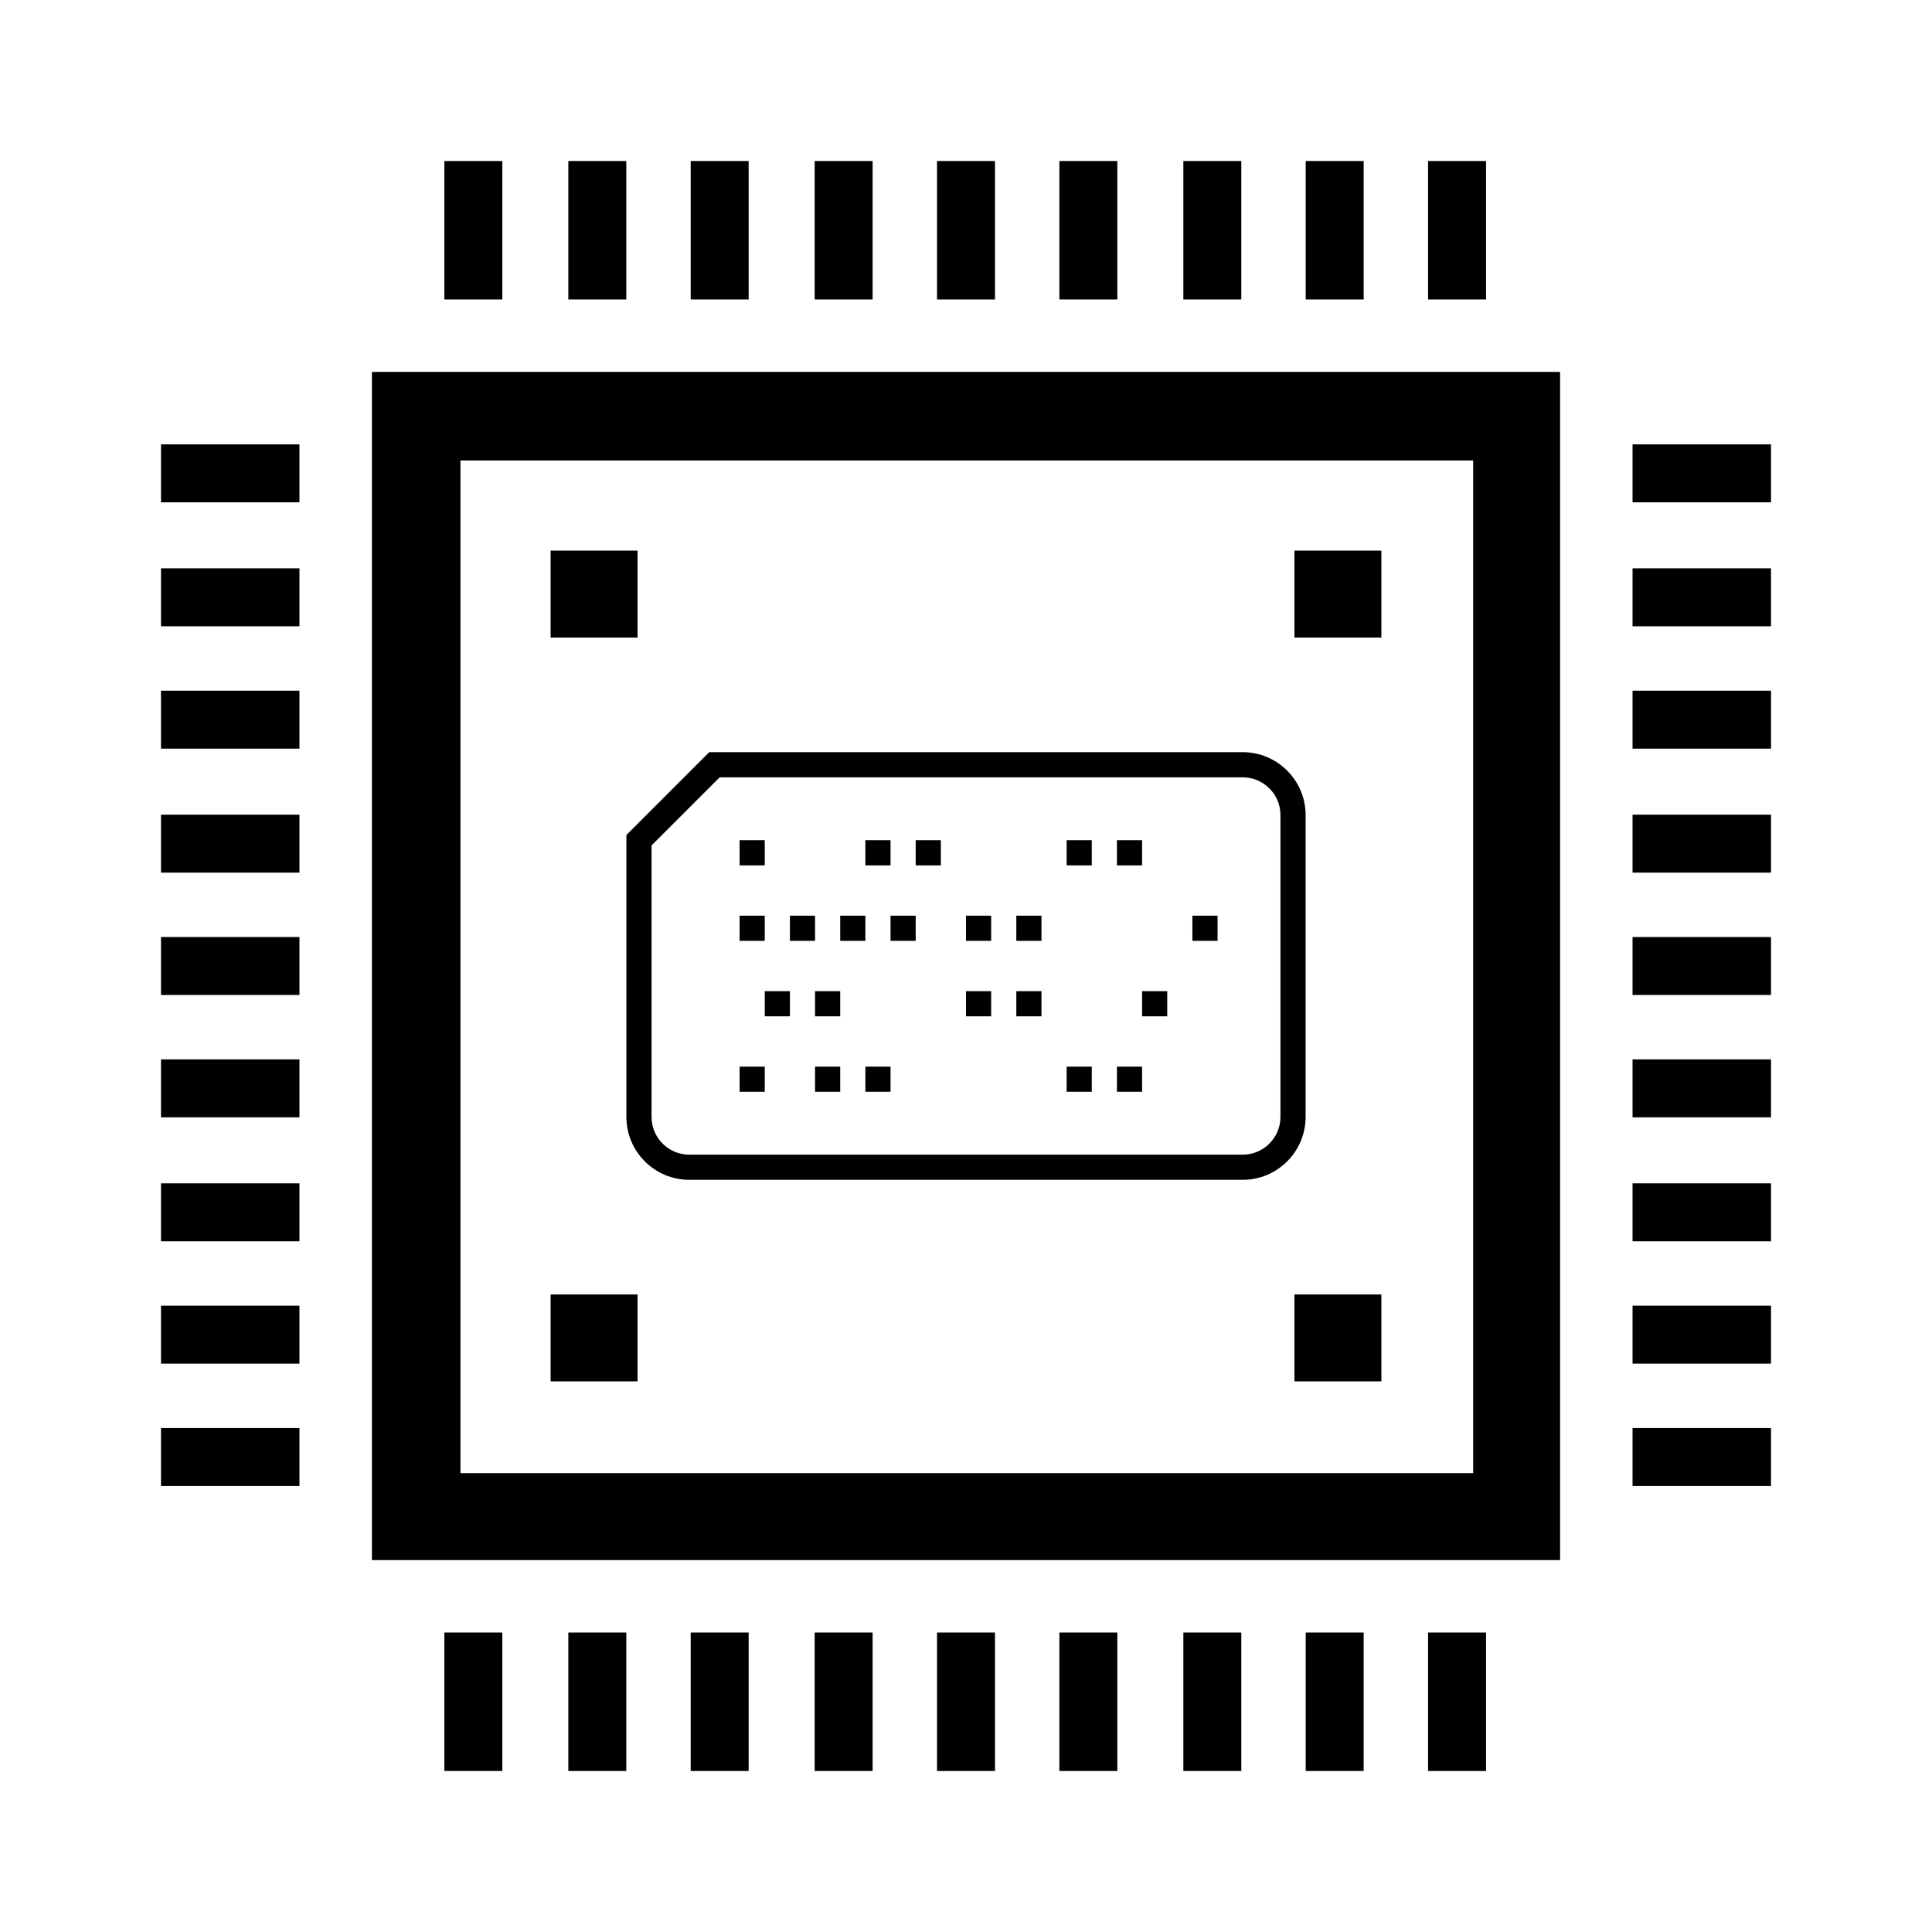 <svg xmlns="http://www.w3.org/2000/svg" xmlns:xlink="http://www.w3.org/1999/xlink" version="1.1" x="0px" y="0px" viewBox="0 0 120 120">
  <g><rect x="81.1" y="10" width="3.6" height="8.6"/><rect x="88.7" y="10" width="3.6" height="8.6"/><rect x="73.5" y="10" width="3.6" height="8.6"/><rect x="50.6" y="10" width="3.6" height="8.6"/><rect x="58.2" y="10" width="3.6" height="8.6"/><rect x="65.8" y="10" width="3.6" height="8.6"/><rect x="42.9" y="10" width="3.6" height="8.6"/><rect x="35.3" y="10" width="3.6" height="8.6"/><rect x="27.6" y="10" width="3.6" height="8.6"/><rect x="10" y="35.3" width="8.6" height="3.6"/><rect x="10" y="27.6" width="8.6" height="3.6"/><rect x="10" y="42.9" width="8.6" height="3.6"/><rect x="10" y="65.8" width="8.6" height="3.6"/><rect x="10" y="58.2" width="8.6" height="3.6"/><rect x="10" y="50.6" width="8.6" height="3.6"/><rect x="10" y="73.5" width="8.6" height="3.6"/><rect x="10" y="81.1" width="8.6" height="3.6"/><rect x="10" y="88.7" width="8.6" height="3.6"/><rect x="35.3" y="101.4" width="3.6" height="8.6"/><rect x="27.6" y="101.4" width="3.6" height="8.6"/><rect x="42.9" y="101.4" width="3.6" height="8.6"/><rect x="65.8" y="101.4" width="3.6" height="8.6"/><rect x="58.2" y="101.4" width="3.6" height="8.6"/><rect x="50.6" y="101.4" width="3.6" height="8.6"/><rect x="73.5" y="101.4" width="3.6" height="8.6"/><rect x="81.1" y="101.4" width="3.6" height="8.6"/><rect x="88.7" y="101.4" width="3.6" height="8.6"/><rect x="101.4" y="81.1" width="8.6" height="3.6"/><rect x="101.4" y="88.7" width="8.6" height="3.6"/><rect x="101.4" y="73.5" width="8.6" height="3.6"/><rect x="101.4" y="50.6" width="8.6" height="3.6"/><rect x="101.4" y="58.2" width="8.6" height="3.6"/><rect x="101.4" y="65.8" width="8.6" height="3.6"/><rect x="101.4" y="42.9" width="8.6" height="3.6"/><rect x="101.4" y="35.3" width="8.6" height="3.6"/><rect x="101.4" y="27.6" width="8.6" height="3.6"/><rect x="34.2" y="34.2" width="5.4" height="5.4"/><rect x="80.4" y="34.2" width="5.4" height="5.4"/><rect x="80.4" y="80.4" width="5.4" height="5.4"/><rect x="34.2" y="80.4" width="5.4" height="5.4"/><path d="M23.1,96.9h73.8V23.1H23.1V96.9z M28.6,28.6h62.9v62.9H28.6V28.6z"/></g>
  <svg xmlns="http://www.w3.org/2000/svg" xmlns:xlink="http://www.w3.org/1999/xlink" version="1.1" x="35px" y="35px" width="50px" height="50px" viewBox="0 0 64 64" enable-background="new 0 0 64 64" xml:space="preserve"><g><path d="M54,15l-42.414,0L5,21.586V44c0,2.757,2.243,5,5,5h44c2.757,0,5-2.243,5-5V20C59,17.244,56.757,15,54,15z M57,44    c0,1.654-1.346,3-3,3H10c-1.654,0-3-1.346-3-3V22.414l5.414-5.413L54,17c1.654,0,3,1.346,3,3V44z"/><rect x="14" y="22" width="2" height="2"/><rect x="24" y="22" width="2" height="2"/><rect x="28" y="22" width="2" height="2"/><rect x="40" y="22" width="2" height="2"/><rect x="44" y="22" width="2" height="2"/><rect x="14" y="28" width="2" height="2"/><rect x="18" y="28" width="2" height="2"/><rect x="22" y="28" width="2" height="2"/><rect x="26" y="28" width="2" height="2"/><rect x="32" y="28" width="2" height="2"/><rect x="36" y="28" width="2" height="2"/><rect x="50" y="28" width="2" height="2"/><rect x="46" y="34" width="2" height="2"/><rect x="36" y="34" width="2" height="2"/><rect x="32" y="34" width="2" height="2"/><rect x="20" y="34" width="2" height="2"/><rect x="16" y="34" width="2" height="2"/><rect x="14" y="40" width="2" height="2"/><rect x="20" y="40" width="2" height="2"/><rect x="24" y="40" width="2" height="2"/><rect x="40" y="40" width="2" height="2"/><rect x="44" y="40" width="2" height="2"/></g></svg>
</svg>
